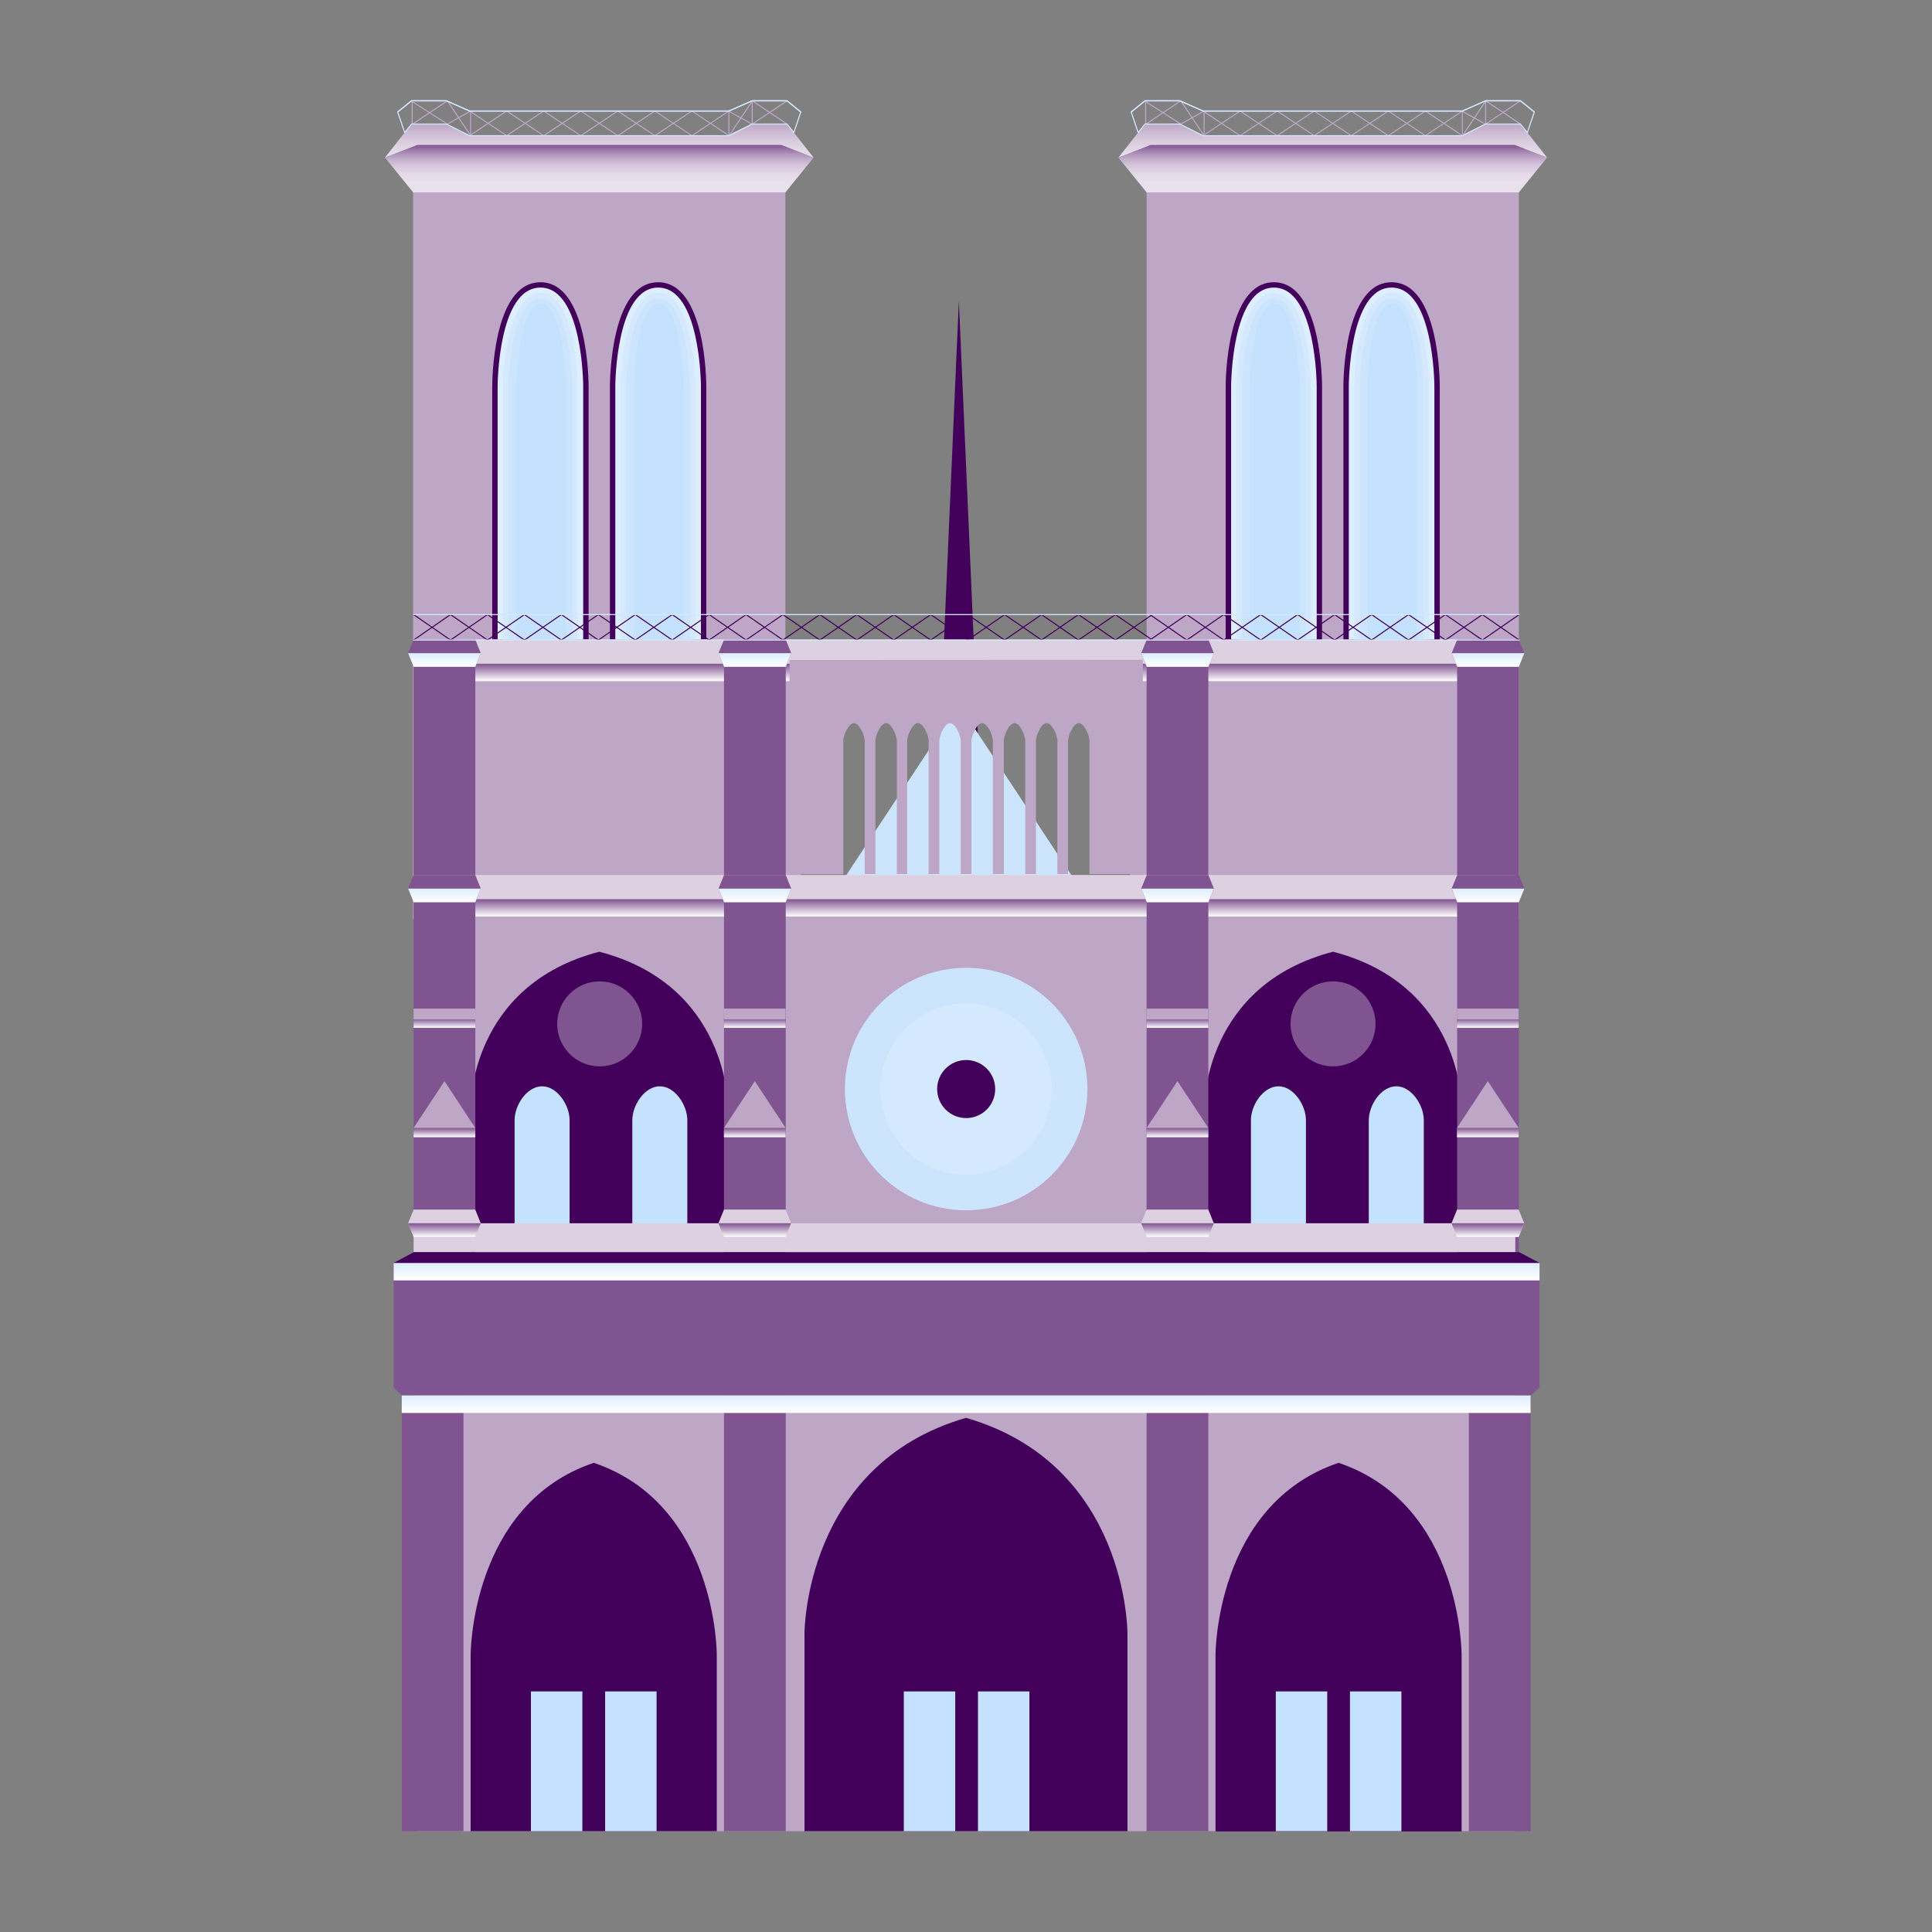 <svg xmlns="http://www.w3.org/2000/svg" xmlns:xlink="http://www.w3.org/1999/xlink" viewBox="0 0 460 460"><rect x="0" y="0" width="460" height="460" fill="#808080" stroke="none"/><defs><style>.cls-1{isolation:isolate;}.cls-2{fill:#42005b;}.cls-3{fill:#cce5fd;}.cls-36,.cls-4{fill:#bda6c6;}.cls-5{fill:#ddeefe;}.cls-6{fill:#d5e9fe;}.cls-7{fill:#c4e1fd;}.cls-8{fill:#805491;}.cls-10,.cls-12,.cls-13,.cls-14,.cls-15,.cls-16,.cls-17,.cls-18,.cls-19,.cls-20,.cls-21,.cls-22,.cls-23,.cls-24,.cls-25,.cls-26,.cls-27,.cls-29,.cls-33,.cls-34,.cls-35,.cls-37,.cls-38,.cls-39,.cls-40,.cls-41,.cls-42,.cls-9{mix-blend-mode:multiply;}.cls-9{fill:url(#linear-gradient);}.cls-10{fill:url(#linear-gradient-2);}.cls-11{fill:#ddd1e1;}.cls-12{fill:url(#linear-gradient-3);}.cls-13{fill:url(#linear-gradient-4);}.cls-14{fill:url(#linear-gradient-5);}.cls-15{fill:url(#linear-gradient-6);}.cls-16{fill:url(#linear-gradient-7);}.cls-17{fill:url(#linear-gradient-8);}.cls-18{fill:url(#linear-gradient-9);}.cls-19{fill:url(#linear-gradient-10);}.cls-20{fill:url(#linear-gradient-11);}.cls-21{fill:url(#linear-gradient-12);}.cls-22{fill:url(#linear-gradient-13);}.cls-23{fill:url(#linear-gradient-14);}.cls-24{fill:url(#linear-gradient-15);}.cls-25{fill:url(#linear-gradient-16);}.cls-26{fill:url(#linear-gradient-17);}.cls-27{fill:url(#linear-gradient-18);}.cls-28,.cls-30,.cls-31,.cls-32{fill:none;}.cls-28,.cls-30{stroke:#bda6c6;}.cls-28,.cls-36{stroke-linejoin:bevel;}.cls-28,.cls-30,.cls-31,.cls-32,.cls-36{stroke-width:0.25px;}.cls-29{fill:url(#linear-gradient-19);}.cls-30,.cls-31{stroke-miterlimit:10;}.cls-31,.cls-32{stroke:#d5e9fe;stroke-linecap:round;}.cls-32{stroke-linejoin:round;}.cls-33{fill:url(#linear-gradient-20);}.cls-34{fill:url(#linear-gradient-21);}.cls-35{fill:url(#linear-gradient-22);}.cls-36{stroke:#42005b;}.cls-37{fill:url(#linear-gradient-23);}.cls-38{fill:url(#linear-gradient-24);}.cls-39{fill:url(#linear-gradient-25);}.cls-40{fill:url(#linear-gradient-26);}.cls-41{fill:url(#linear-gradient-27);}.cls-42{fill:url(#linear-gradient-28);}</style><linearGradient id="linear-gradient" x1="230.04" y1="218.23" x2="230.04" y2="214.06" gradientUnits="userSpaceOnUse"><stop offset="0" stop-color="#fff"/><stop offset="1" stop-color="#805491"/></linearGradient><linearGradient id="linear-gradient-2" x1="230.04" y1="162.17" x2="230.04" y2="158.01" xlink:href="#linear-gradient"/><linearGradient id="linear-gradient-3" x1="105.81" y1="158.77" x2="105.81" y2="155.52" gradientUnits="userSpaceOnUse"><stop offset="0" stop-color="#fff"/><stop offset="1" stop-color="#ddeefe"/></linearGradient><linearGradient id="linear-gradient-4" x1="179.73" y1="158.77" x2="179.73" y2="155.52" xlink:href="#linear-gradient-3"/><linearGradient id="linear-gradient-5" x1="280.37" y1="158.77" x2="280.37" y2="155.52" xlink:href="#linear-gradient-3"/><linearGradient id="linear-gradient-6" x1="354.29" y1="158.77" x2="354.29" y2="155.52" xlink:href="#linear-gradient-3"/><linearGradient id="linear-gradient-7" x1="105.81" y1="214.82" x2="105.81" y2="211.57" xlink:href="#linear-gradient-3"/><linearGradient id="linear-gradient-8" x1="105.81" y1="294.5" x2="105.81" y2="291.25" xlink:href="#linear-gradient"/><linearGradient id="linear-gradient-9" x1="179.7" y1="294.5" x2="179.7" y2="291.25" xlink:href="#linear-gradient"/><linearGradient id="linear-gradient-10" x1="280.35" y1="294.5" x2="280.35" y2="291.25" xlink:href="#linear-gradient"/><linearGradient id="linear-gradient-11" x1="354.24" y1="294.5" x2="354.24" y2="291.25" xlink:href="#linear-gradient"/><linearGradient id="linear-gradient-12" x1="179.73" y1="214.82" x2="179.73" y2="211.57" xlink:href="#linear-gradient-3"/><linearGradient id="linear-gradient-13" x1="280.37" y1="214.82" x2="280.37" y2="211.57" xlink:href="#linear-gradient-3"/><linearGradient id="linear-gradient-14" x1="354.29" y1="214.82" x2="354.29" y2="211.57" xlink:href="#linear-gradient-3"/><linearGradient id="linear-gradient-15" x1="230.14" y1="304.86" x2="230.14" y2="300.69" xlink:href="#linear-gradient-3"/><linearGradient id="linear-gradient-16" x1="105.82" y1="270.76" x2="105.82" y2="268.56" xlink:href="#linear-gradient"/><linearGradient id="linear-gradient-17" x1="105.82" y1="244.72" x2="105.82" y2="242.52" xlink:href="#linear-gradient"/><linearGradient id="linear-gradient-18" x1="230.04" y1="336.42" x2="230.04" y2="332.25" xlink:href="#linear-gradient-3"/><linearGradient id="linear-gradient-19" x1="317.32" y1="37.51" x2="317.32" y2="29.54" gradientUnits="userSpaceOnUse"><stop offset="0" stop-color="#fff" stop-opacity="0.65"/><stop offset="1" stop-color="#bda6c6"/></linearGradient><linearGradient id="linear-gradient-20" x1="317.32" y1="45.81" x2="317.32" y2="34.53" gradientUnits="userSpaceOnUse"><stop offset="0.23" stop-color="#fff" stop-opacity="0.65"/><stop offset="0.38" stop-color="#f6f2f7" stop-opacity="0.68"/><stop offset="0.58" stop-color="#dbcee0" stop-opacity="0.75"/><stop offset="0.8" stop-color="#af93ba" stop-opacity="0.87"/><stop offset="1" stop-color="#805491"/></linearGradient><linearGradient id="linear-gradient-21" x1="142.68" y1="37.51" x2="142.68" y2="29.54" xlink:href="#linear-gradient-19"/><linearGradient id="linear-gradient-22" x1="142.68" y1="45.81" x2="142.68" y2="34.53" xlink:href="#linear-gradient-20"/><linearGradient id="linear-gradient-23" x1="179.72" y1="270.76" x2="179.72" y2="268.56" xlink:href="#linear-gradient"/><linearGradient id="linear-gradient-24" x1="179.72" y1="244.72" x2="179.72" y2="242.52" xlink:href="#linear-gradient"/><linearGradient id="linear-gradient-25" x1="280.35" y1="270.76" x2="280.35" y2="268.56" xlink:href="#linear-gradient"/><linearGradient id="linear-gradient-26" x1="280.35" y1="244.72" x2="280.35" y2="242.52" xlink:href="#linear-gradient"/><linearGradient id="linear-gradient-27" x1="354.24" y1="270.76" x2="354.24" y2="268.56" xlink:href="#linear-gradient"/><linearGradient id="linear-gradient-28" x1="354.24" y1="244.72" x2="354.24" y2="242.52" xlink:href="#linear-gradient"/></defs><title>paris</title><g class="cls-1"><g id="Layer_1" data-name="Layer 1"><polygon class="cls-2" points="228.3 71.64 221.79 220.28 234.8 220.28 228.3 71.64"/><polygon class="cls-3" points="228.3 167.74 193.63 220.28 262.96 220.28 228.3 167.74"/><rect class="cls-4" x="98.36" y="38.28" width="88.64" height="180.64"/><rect class="cls-4" x="98.36" y="157.14" width="92.31" height="61.77"/><rect class="cls-4" x="269.07" y="157.14" width="92.31" height="61.77"/><path class="cls-2" d="M140.14,152.27V91.89c0-1-.13-24.69-11.47-24.69S117.2,90.88,117.2,91.89v60.38Z"/><path class="cls-5" d="M138.86,152.27V91.89c0-.23-.12-23.42-10.19-23.42s-10.19,23.18-10.19,23.42v60.38Z"/><path class="cls-6" d="M137.59,152.27V91.89c0-.22-.38-22.14-8.92-22.14s-8.92,21.92-8.92,22.14v60.38Z"/><path class="cls-3" d="M136.31,152.27V91.89c0-.21-.56-20.87-7.64-20.87S121,91.68,121,91.89v60.38Z"/><path class="cls-7" d="M134.74,152.27V91.89c0-3.6-1-19.6-5.9-19.6s-5.9,16-5.9,19.6v60.38Z"/><path class="cls-2" d="M168.16,152.27V91.89c0-1-.13-24.69-11.47-24.69s-11.47,23.68-11.47,24.69v60.38Z"/><path class="cls-5" d="M166.89,152.27V91.89c0-.23-.12-23.42-10.19-23.42S146.5,91.66,146.5,91.89v60.38Z"/><path class="cls-6" d="M165.62,152.27V91.89c0-.22-.38-22.14-8.92-22.14s-8.92,21.92-8.92,22.14v60.38Z"/><path class="cls-3" d="M164.34,152.27V91.89c0-.21-.56-20.87-7.64-20.87s-7.64,20.66-7.64,20.87v60.38Z"/><path class="cls-7" d="M162.77,152.27V91.89c0-3.6-1-19.6-5.9-19.6s-5.9,16-5.9,19.6v60.38Z"/><rect class="cls-4" x="99.28" y="211.19" width="261.51" height="224.81"/><rect class="cls-8" x="273" y="332.25" width="14.7" height="103.75"/><rect class="cls-8" x="349.73" y="332.25" width="14.7" height="103.75"/><polygon class="cls-8" points="364.43 332.25 95.65 332.25 93.73 330.38 93.73 300.69 366.56 300.69 366.56 330.38 364.43 332.25"/><path class="cls-2" d="M318.71,348.29c-29.41,9.93-29.3,45.76-29.3,45.76v42H348V394S348.12,358.21,318.71,348.29Z"/><path class="cls-2" d="M230,337.58c-38.59,11.14-38.45,51.35-38.45,51.35V436h76.89V388.93S268.63,348.72,230,337.58Z"/><rect class="cls-8" x="95.65" y="332.25" width="14.7" height="103.75"/><rect class="cls-8" x="172.38" y="332.25" width="14.7" height="103.75"/><path class="cls-2" d="M141.37,348.29C112,358.21,112.06,394,112.06,394v42h58.6V394S170.78,358.21,141.37,348.29Z"/><path class="cls-2" d="M142.68,226.6c-30.73,8-30.62,36.66-30.62,36.66v33.61H173.3V263.26S173.41,234.55,142.68,226.6Z"/><path class="cls-2" d="M317.39,226.6c-30.73,8-30.62,36.66-30.62,36.66v33.61H348V263.26S348.13,234.55,317.39,226.6Z"/><circle class="cls-3" cx="230.04" cy="259.3" r="28.87"/><circle class="cls-6" cx="230.04" cy="259.3" r="20.41"/><circle class="cls-2" cx="230.04" cy="259.3" r="6.91"/><path class="cls-7" d="M135.62,296.87V266.71c0-3.6-2.95-8.07-6.55-8.07s-6.55,4.46-6.55,8.07v30.16Z"/><path class="cls-7" d="M163.65,296.87V266.71c0-3.6-2.95-8.07-6.55-8.07s-6.55,4.46-6.55,8.07v30.16Z"/><path class="cls-7" d="M310.94,296.87V266.71c0-3.6-2.95-8.07-6.55-8.07s-6.55,4.46-6.55,8.07v30.16Z"/><path class="cls-7" d="M339,296.87V266.71c0-3.6-2.95-8.07-6.55-8.07s-6.55,4.46-6.55,8.07v30.16Z"/><circle class="cls-8" cx="142.78" cy="243.78" r="10.12"/><circle class="cls-8" cx="317.39" cy="243.78" r="10.12"/><rect class="cls-4" x="273" y="38.28" width="88.64" height="180.64"/><rect class="cls-9" x="112.06" y="214.06" width="235.95" height="4.17"/><rect class="cls-8" x="273" y="213.04" width="14.7" height="85.37"/><rect class="cls-10" x="112.06" y="158.01" width="235.95" height="4.17"/><rect class="cls-11" x="98.47" y="152.27" width="262.32" height="5.74"/><rect class="cls-8" x="273" y="158.27" width="14.7" height="56.06"/><rect class="cls-8" x="346.94" y="158.27" width="14.7" height="56.06"/><rect class="cls-8" x="98.47" y="158.27" width="14.7" height="56.06"/><rect class="cls-8" x="172.38" y="158.27" width="14.7" height="56.06"/><polygon class="cls-8" points="113.16 158.77 98.49 158.77 97.16 155.52 98.49 152.27 113.16 152.27 114.47 155.52 113.16 158.77"/><polygon class="cls-12" points="113.16 158.77 98.49 158.77 97.16 155.52 114.47 155.52 113.16 158.77"/><polygon class="cls-8" points="187.07 158.77 172.41 158.77 171.07 155.52 172.41 152.27 187.07 152.27 188.39 155.52 187.07 158.77"/><polygon class="cls-13" points="187.07 158.77 172.41 158.77 171.07 155.52 188.39 155.52 187.07 158.77"/><polygon class="cls-8" points="287.71 158.77 273.05 158.77 271.71 155.52 273.05 152.27 287.71 152.27 289.03 155.52 287.71 158.77"/><polygon class="cls-14" points="287.71 158.77 273.05 158.77 271.71 155.52 289.03 155.52 287.71 158.77"/><polygon class="cls-8" points="361.63 158.77 346.97 158.77 345.63 155.52 346.97 152.27 361.63 152.27 362.95 155.52 361.63 158.77"/><polygon class="cls-15" points="361.63 158.77 346.97 158.77 345.63 155.52 362.95 155.52 361.63 158.77"/><rect class="cls-11" x="98.47" y="208.32" width="262.32" height="5.74"/><rect class="cls-8" x="346.94" y="213.04" width="14.7" height="85.37"/><rect class="cls-8" x="98.47" y="213.04" width="14.7" height="85.37"/><rect class="cls-8" x="172.38" y="213.04" width="14.7" height="85.37"/><rect class="cls-11" x="98.47" y="291.25" width="262.32" height="6.89"/><polygon class="cls-8" points="113.16 214.82 98.49 214.82 97.16 211.57 98.49 208.32 113.16 208.32 114.47 211.57 113.16 214.82"/><polygon class="cls-16" points="113.16 214.82 98.49 214.82 97.16 211.57 114.47 211.57 113.16 214.82"/><polygon class="cls-11" points="113.16 294.5 98.49 294.5 97.16 291.25 98.49 288 113.16 288 114.47 291.25 113.16 294.5"/><polygon class="cls-17" points="113.16 294.5 98.49 294.5 97.16 291.25 114.47 291.25 113.16 294.5"/><polygon class="cls-11" points="187.05 294.5 172.38 294.5 171.05 291.25 172.38 288 187.05 288 188.36 291.25 187.05 294.5"/><polygon class="cls-18" points="187.05 294.5 172.38 294.5 171.05 291.25 188.36 291.25 187.05 294.5"/><polygon class="cls-11" points="287.7 294.5 273.03 294.5 271.7 291.25 273.03 288 287.7 288 289.01 291.25 287.7 294.5"/><polygon class="cls-19" points="287.7 294.5 273.03 294.5 271.7 291.25 289.01 291.25 287.7 294.5"/><polygon class="cls-11" points="361.59 294.5 346.92 294.5 345.59 291.25 346.92 288 361.59 288 362.9 291.25 361.59 294.5"/><polygon class="cls-20" points="361.59 294.5 346.92 294.5 345.59 291.25 362.9 291.25 361.59 294.5"/><polygon class="cls-8" points="187.07 214.82 172.41 214.82 171.07 211.57 172.41 208.32 187.07 208.32 188.39 211.57 187.07 214.82"/><polygon class="cls-21" points="187.07 214.82 172.41 214.82 171.07 211.57 188.39 211.57 187.07 214.82"/><polygon class="cls-8" points="287.71 214.82 273.05 214.82 271.71 211.57 273.05 208.32 287.71 208.32 289.03 211.57 287.71 214.82"/><polygon class="cls-22" points="287.71 214.82 273.05 214.82 271.71 211.57 289.03 211.57 287.71 214.82"/><polygon class="cls-8" points="361.63 214.82 346.97 214.82 345.63 211.57 346.97 208.32 361.63 208.32 362.95 211.57 361.63 214.82"/><polygon class="cls-23" points="361.63 214.82 346.97 214.82 345.63 211.57 362.95 211.57 361.63 214.82"/><rect class="cls-24" x="93.73" y="300.69" width="272.83" height="4.17"/><rect class="cls-25" x="98.47" y="268.56" width="14.7" height="2.21"/><rect class="cls-26" x="98.47" y="242.52" width="14.7" height="2.21"/><rect class="cls-27" x="95.65" y="332.25" width="268.78" height="4.17"/><polygon class="cls-2" points="366.56 300.69 93.73 300.69 98.53 298.14 361.73 298.14 366.56 300.69"/><path class="cls-2" d="M314.77,152.27V91.89c0-1-.13-24.69-11.47-24.69s-11.47,23.68-11.47,24.69v60.38Z"/><path class="cls-5" d="M313.5,152.27V91.89c0-.23-.12-23.42-10.19-23.42s-10.19,23.18-10.19,23.42v60.38Z"/><path class="cls-6" d="M312.23,152.27V91.89c0-.22-.38-22.14-8.92-22.14s-8.92,21.92-8.92,22.14v60.38Z"/><path class="cls-3" d="M310.95,152.27V91.89c0-.21-.56-20.87-7.64-20.87s-7.64,20.66-7.64,20.87v60.38Z"/><path class="cls-7" d="M309.38,152.27V91.89c0-3.6-1-19.6-5.9-19.6s-5.9,16-5.9,19.6v60.38Z"/><path class="cls-2" d="M342.8,152.27V91.89c0-1-.13-24.69-11.47-24.69s-11.47,23.68-11.47,24.69v60.38Z"/><path class="cls-5" d="M341.52,152.27V91.89c0-.23-.12-23.42-10.19-23.42s-10.19,23.18-10.19,23.42v60.38Z"/><path class="cls-6" d="M340.26,152.27V91.89c0-.22-.38-22.14-8.92-22.14s-8.92,21.92-8.92,22.14v60.38Z"/><path class="cls-3" d="M339,152.27V91.89c0-.21-.56-20.87-7.64-20.87s-7.64,20.66-7.64,20.87v60.38Z"/><path class="cls-7" d="M337.4,152.27V91.89c0-3.6-1-19.6-5.9-19.6s-5.9,16-5.9,19.6v60.38Z"/><line class="cls-28" x1="339.38" y1="32.3" x2="348.18" y2="26.43"/><line class="cls-28" x1="348.18" y1="32.3" x2="339.38" y2="26.43"/><line class="cls-28" x1="295.26" y1="26.43" x2="286.45" y2="32.3"/><line class="cls-28" x1="286.45" y1="26.43" x2="295.26" y2="32.3"/><line class="cls-28" x1="339.36" y1="26.43" x2="330.56" y2="32.3"/><line class="cls-28" x1="339.36" y1="32.3" x2="330.56" y2="26.43"/><line class="cls-28" x1="330.54" y1="26.43" x2="321.74" y2="32.3"/><line class="cls-28" x1="330.54" y1="32.3" x2="321.74" y2="26.43"/><line class="cls-28" x1="321.72" y1="26.43" x2="312.91" y2="32.3"/><line class="cls-28" x1="321.72" y1="32.3" x2="312.91" y2="26.43"/><line class="cls-28" x1="312.9" y1="26.43" x2="304.09" y2="32.3"/><line class="cls-28" x1="312.9" y1="32.3" x2="304.09" y2="26.43"/><line class="cls-28" x1="304.08" y1="26.43" x2="295.27" y2="32.3"/><line class="cls-28" x1="304.08" y1="32.3" x2="295.27" y2="26.43"/><polygon class="cls-4" points="365.82 34.34 363.65 31.57 361.89 29.54 353.53 29.54 347.96 32.26 341.68 32.31 317.32 32.3 316.32 32.3 293.32 32.3 286.45 32.3 280.92 29.54 272.85 29.54 270.99 31.57 269.33 33.72 266.3 37.51 273.94 34.87 316.95 34.87 317.68 34.87 360.69 34.87 368.33 37.51 365.82 34.34"/><polygon class="cls-29" points="365.82 34.34 363.65 31.57 361.89 29.54 353.53 29.54 347.96 32.26 341.68 32.31 317.81 32.36 316.82 32.36 293.32 32.3 286.45 32.3 280.92 29.54 272.85 29.54 271.23 31.27 270.99 31.57 266.3 37.51 273.94 34.87 316.95 34.87 317.68 34.87 360.69 34.87 368.33 37.51 365.82 34.34"/><polyline class="cls-28" points="272.78 29.73 272.78 24.19 281.15 29.54 286.69 26.43 286.69 32.3 281.15 24 272.85 29.54"/><path class="cls-30" d="M281,29.54v0Z"/><path class="cls-30" d="M362,29.54v0Z"/><polygon class="cls-28" points="348.18 26.49 348.18 32.36 353.73 24.06 353.73 29.59 348.18 26.49"/><line class="cls-28" x1="362.02" y1="24" x2="353.73" y2="29.54"/><line class="cls-28" x1="362.02" y1="29.54" x2="353.73" y2="24"/><polyline class="cls-31" points="365.31 26.66 362.02 24 353.71 24 348.18 26.43 305.31 26.43 329.32 26.43 286.46 26.43 280.92 24 272.62 24 269.33 26.66"/><polyline class="cls-32" points="305.31 32.31 348.18 32.31 353.71 29.54 362.02 29.54 363.65 31.57 365.31 26.66 362.02 24 353.71 24 348.18 26.43 305.31 26.43 329.32 26.43 286.46 26.43 280.92 24 272.62 24 269.33 26.66 270.99 31.57 272.62 29.54 280.92 29.54 286.46 32.31 329.32 32.31"/><polygon class="cls-4" points="266.3 37.51 273.01 45.81 281.93 45.81 286.82 45.81 317.32 45.81 347.7 45.81 352.7 45.81 361.62 45.81 368.33 37.51 360.69 34.53 317.68 34.53 273.95 34.53 266.3 37.51"/><polygon class="cls-33" points="266.3 37.51 273.01 45.81 281.93 45.81 286.82 45.81 317.32 45.81 347.7 45.81 352.7 45.81 361.62 45.81 368.33 37.51 360.69 34.53 317.68 34.53 273.95 34.53 266.3 37.51"/><line class="cls-28" x1="164.74" y1="32.3" x2="173.55" y2="26.43"/><line class="cls-28" x1="173.55" y1="32.3" x2="164.74" y2="26.43"/><line class="cls-28" x1="120.62" y1="26.43" x2="111.82" y2="32.3"/><line class="cls-28" x1="111.82" y1="26.43" x2="120.62" y2="32.3"/><line class="cls-28" x1="164.73" y1="26.43" x2="155.92" y2="32.3"/><line class="cls-28" x1="164.73" y1="32.3" x2="155.92" y2="26.43"/><line class="cls-28" x1="155.91" y1="26.43" x2="147.1" y2="32.3"/><line class="cls-28" x1="155.91" y1="32.3" x2="147.1" y2="26.43"/><line class="cls-28" x1="147.09" y1="26.43" x2="138.28" y2="32.3"/><line class="cls-28" x1="147.09" y1="32.3" x2="138.28" y2="26.43"/><line class="cls-28" x1="138.26" y1="26.43" x2="129.46" y2="32.3"/><line class="cls-28" x1="138.26" y1="32.3" x2="129.46" y2="26.43"/><line class="cls-28" x1="129.44" y1="26.43" x2="120.64" y2="32.3"/><line class="cls-28" x1="129.44" y1="32.3" x2="120.64" y2="26.43"/><polygon class="cls-4" points="191.19 34.34 189.01 31.57 187.25 29.54 178.89 29.54 173.32 32.26 167.05 32.31 142.68 32.3 141.69 32.3 118.68 32.3 111.82 32.3 106.29 29.54 98.22 29.54 96.35 31.57 94.69 33.72 91.67 37.51 99.31 34.87 142.32 34.87 143.04 34.87 186.06 34.87 193.7 37.51 191.19 34.34"/><polygon class="cls-34" points="191.19 34.34 189.01 31.57 187.25 29.54 178.89 29.54 173.32 32.26 167.05 32.31 143.18 32.36 142.19 32.36 118.68 32.3 111.82 32.3 106.29 29.54 98.22 29.54 96.59 31.27 96.35 31.57 91.67 37.51 99.31 34.87 142.32 34.87 143.04 34.87 186.06 34.87 193.7 37.51 191.19 34.34"/><polyline class="cls-28" points="98.14 29.73 98.14 24.19 106.52 29.54 112.06 26.43 112.06 32.3 106.52 24 98.22 29.54"/><path class="cls-30" d="M106.34,29.54v0Z"/><path class="cls-30" d="M187.39,29.54v0Z"/><polygon class="cls-28" points="173.55 26.49 173.55 32.36 179.1 24.06 179.1 29.59 173.55 26.49"/><line class="cls-28" x1="187.39" y1="24" x2="179.1" y2="29.54"/><line class="cls-28" x1="187.39" y1="29.54" x2="179.1" y2="24"/><polyline class="cls-31" points="190.67 26.66 187.38 24 179.08 24 173.54 26.43 130.68 26.43 154.69 26.43 111.82 26.43 106.29 24 97.98 24 94.69 26.66"/><polyline class="cls-32" points="130.68 32.31 173.54 32.31 179.08 29.54 187.38 29.54 189.01 31.57 190.67 26.66 187.38 24 179.08 24 173.54 26.43 130.68 26.43 154.69 26.43 111.82 26.43 106.29 24 97.98 24 94.69 26.66 96.35 31.57 97.98 29.54 106.29 29.54 111.82 32.31 154.69 32.31"/><polygon class="cls-4" points="91.67 37.51 98.38 45.81 107.3 45.81 112.19 45.81 142.68 45.81 173.07 45.81 178.07 45.81 186.99 45.81 193.7 37.51 186.06 34.53 143.04 34.53 99.31 34.53 91.67 37.51"/><polygon class="cls-35" points="91.67 37.51 98.38 45.81 107.3 45.81 112.19 45.81 142.68 45.81 173.07 45.81 178.07 45.81 186.99 45.81 193.7 37.51 186.06 34.53 143.04 34.53 99.31 34.53 91.67 37.51"/><path class="cls-4" d="M188,157.14v51h12.78V176.38c0-1.27,1.25-4.2,2.55-4.2s2.55,2.93,2.55,4.2V208.1h2.55V176.38c0-1.27,1.25-4.2,2.55-4.2s2.55,2.93,2.55,4.2V208.1H216V176.38c0-1.27,1.25-4.2,2.55-4.2s2.55,2.93,2.55,4.2V208.1h2.55V176.38c0-1.27,1.25-4.2,2.55-4.2s2.55,2.93,2.55,4.2V208.1h2.55V176.38c0-1.27,1.27-4.2,2.55-4.2s2.55,2.93,2.55,4.2V208.1H239V176.38c0-1.27,1.25-4.2,2.55-4.2s2.55,2.93,2.55,4.2V208.1h2.55V176.38c0-1.27,1.25-4.2,2.55-4.2s2.55,2.93,2.55,4.2V208.1h2.55V176.38c0-1.27,1.25-4.2,2.55-4.2s2.55,2.93,2.55,4.2V208.1H272.1v-51Z"/><line class="cls-36" x1="239.2" y1="152.39" x2="247.99" y2="146.33"/><line class="cls-36" x1="247.99" y1="152.39" x2="239.2" y2="146.33"/><line class="cls-36" x1="195.2" y1="146.33" x2="186.41" y2="152.39"/><line class="cls-36" x1="186.41" y1="146.33" x2="195.2" y2="152.39"/><line class="cls-36" x1="239.19" y1="146.33" x2="230.41" y2="152.39"/><line class="cls-36" x1="239.19" y1="152.39" x2="230.41" y2="146.33"/><line class="cls-36" x1="230.39" y1="146.33" x2="221.61" y2="152.39"/><line class="cls-36" x1="230.39" y1="152.39" x2="221.61" y2="146.33"/><line class="cls-36" x1="221.59" y1="146.33" x2="212.81" y2="152.39"/><line class="cls-36" x1="221.59" y1="152.39" x2="212.81" y2="146.33"/><line class="cls-36" x1="265.57" y1="146.33" x2="256.79" y2="152.39"/><line class="cls-36" x1="265.57" y1="152.39" x2="256.79" y2="146.33"/><line class="cls-36" x1="274.35" y1="146.33" x2="265.57" y2="152.39"/><line class="cls-36" x1="274.35" y1="152.39" x2="265.57" y2="146.33"/><line class="cls-36" x1="256.77" y1="146.33" x2="247.99" y2="152.39"/><line class="cls-36" x1="256.77" y1="152.39" x2="247.99" y2="146.33"/><line class="cls-36" x1="212.79" y1="146.33" x2="204.01" y2="152.39"/><line class="cls-36" x1="212.79" y1="152.39" x2="204.01" y2="146.33"/><line class="cls-36" x1="203.99" y1="146.33" x2="195.21" y2="152.39"/><line class="cls-36" x1="203.99" y1="152.39" x2="195.21" y2="146.33"/><polyline class="cls-32" points="274.35 146.33 213.28 146.33 247.49 146.33 186.42 146.33"/><line class="cls-32" x1="186.41" y1="152.39" x2="274.35" y2="152.39"/><line class="cls-36" x1="326.57" y1="152.39" x2="335.36" y2="146.33"/><line class="cls-36" x1="335.36" y1="152.39" x2="326.57" y2="146.33"/><line class="cls-36" x1="282.56" y1="146.33" x2="273.78" y2="152.39"/><line class="cls-36" x1="273.78" y1="146.33" x2="282.56" y2="152.39"/><line class="cls-36" x1="326.56" y1="146.33" x2="317.77" y2="152.39"/><line class="cls-36" x1="326.56" y1="152.39" x2="317.77" y2="146.33"/><line class="cls-36" x1="317.76" y1="146.33" x2="308.97" y2="152.39"/><line class="cls-36" x1="317.76" y1="152.39" x2="308.97" y2="146.33"/><line class="cls-36" x1="308.96" y1="146.33" x2="300.18" y2="152.39"/><line class="cls-36" x1="308.96" y1="152.39" x2="300.18" y2="146.33"/><line class="cls-36" x1="352.94" y1="146.33" x2="344.15" y2="152.39"/><line class="cls-36" x1="352.94" y1="152.39" x2="344.15" y2="146.33"/><line class="cls-36" x1="361.72" y1="146.33" x2="352.94" y2="152.39"/><line class="cls-36" x1="361.72" y1="152.39" x2="352.94" y2="146.33"/><line class="cls-36" x1="344.14" y1="146.33" x2="335.36" y2="152.39"/><line class="cls-36" x1="344.14" y1="152.39" x2="335.36" y2="146.33"/><line class="cls-36" x1="300.16" y1="146.33" x2="291.38" y2="152.39"/><line class="cls-36" x1="300.16" y1="152.39" x2="291.38" y2="146.33"/><line class="cls-36" x1="291.36" y1="146.33" x2="282.58" y2="152.39"/><line class="cls-36" x1="291.36" y1="152.39" x2="282.58" y2="146.33"/><polyline class="cls-32" points="361.72 146.33 300.64 146.33 334.86 146.33 273.79 146.33"/><line class="cls-32" x1="273.78" y1="152.39" x2="361.72" y2="152.39"/><line class="cls-36" x1="151.27" y1="152.39" x2="160.05" y2="146.33"/><line class="cls-36" x1="160.05" y1="152.39" x2="151.27" y2="146.33"/><line class="cls-36" x1="107.26" y1="146.33" x2="98.47" y2="152.39"/><line class="cls-36" x1="98.47" y1="146.33" x2="107.26" y2="152.39"/><line class="cls-36" x1="151.25" y1="146.33" x2="142.47" y2="152.39"/><line class="cls-36" x1="151.25" y1="152.39" x2="142.47" y2="146.33"/><line class="cls-36" x1="142.45" y1="146.33" x2="133.67" y2="152.39"/><line class="cls-36" x1="142.45" y1="152.39" x2="133.67" y2="146.33"/><line class="cls-36" x1="133.65" y1="146.33" x2="124.87" y2="152.39"/><line class="cls-36" x1="133.65" y1="152.39" x2="124.87" y2="146.33"/><line class="cls-36" x1="177.63" y1="146.33" x2="168.85" y2="152.39"/><line class="cls-36" x1="177.63" y1="152.39" x2="168.85" y2="146.33"/><line class="cls-36" x1="186.42" y1="146.33" x2="177.63" y2="152.39"/><line class="cls-36" x1="186.42" y1="152.39" x2="177.63" y2="146.33"/><line class="cls-36" x1="168.83" y1="146.33" x2="160.05" y2="152.39"/><line class="cls-36" x1="168.83" y1="152.39" x2="160.05" y2="146.33"/><line class="cls-36" x1="124.86" y1="146.33" x2="116.07" y2="152.39"/><line class="cls-36" x1="124.86" y1="152.39" x2="116.07" y2="146.33"/><line class="cls-36" x1="116.06" y1="146.33" x2="107.27" y2="152.39"/><line class="cls-36" x1="116.06" y1="152.39" x2="107.27" y2="146.33"/><polyline class="cls-32" points="186.41 146.33 125.34 146.33 159.55 146.33 98.48 146.33"/><line class="cls-32" x1="98.47" y1="152.39" x2="186.41" y2="152.39"/><polygon class="cls-4" points="105.83 257.42 98.47 268.56 113.17 268.56 105.83 257.42"/><rect class="cls-4" x="98.47" y="240.15" width="14.7" height="2.55"/><rect class="cls-37" x="172.36" y="268.56" width="14.7" height="2.21"/><rect class="cls-38" x="172.36" y="242.52" width="14.7" height="2.21"/><polygon class="cls-4" points="179.72 257.42 172.37 268.56 187.07 268.56 179.72 257.42"/><rect class="cls-4" x="172.36" y="240.15" width="14.7" height="2.55"/><rect class="cls-39" x="273" y="268.56" width="14.7" height="2.21"/><rect class="cls-40" x="273" y="242.52" width="14.7" height="2.21"/><polygon class="cls-4" points="280.35 257.42 273 268.56 287.7 268.56 280.35 257.42"/><rect class="cls-4" x="273" y="240.15" width="14.7" height="2.55"/><rect class="cls-41" x="346.89" y="268.56" width="14.7" height="2.21"/><rect class="cls-42" x="346.89" y="242.52" width="14.7" height="2.21"/><polygon class="cls-4" points="354.24 257.42 346.89 268.56 361.59 268.56 354.24 257.42"/><rect class="cls-4" x="346.89" y="240.15" width="14.7" height="2.55"/><rect class="cls-7" x="126.41" y="402.72" width="12.25" height="33.28"/><rect class="cls-7" x="144.08" y="402.72" width="12.25" height="33.28"/><rect class="cls-7" x="215.19" y="402.72" width="12.25" height="33.28"/><rect class="cls-7" x="232.85" y="402.72" width="12.25" height="33.28"/><rect class="cls-7" x="303.76" y="402.72" width="12.25" height="33.28"/><rect class="cls-7" x="321.42" y="402.72" width="12.25" height="33.28"/></g></g></svg>